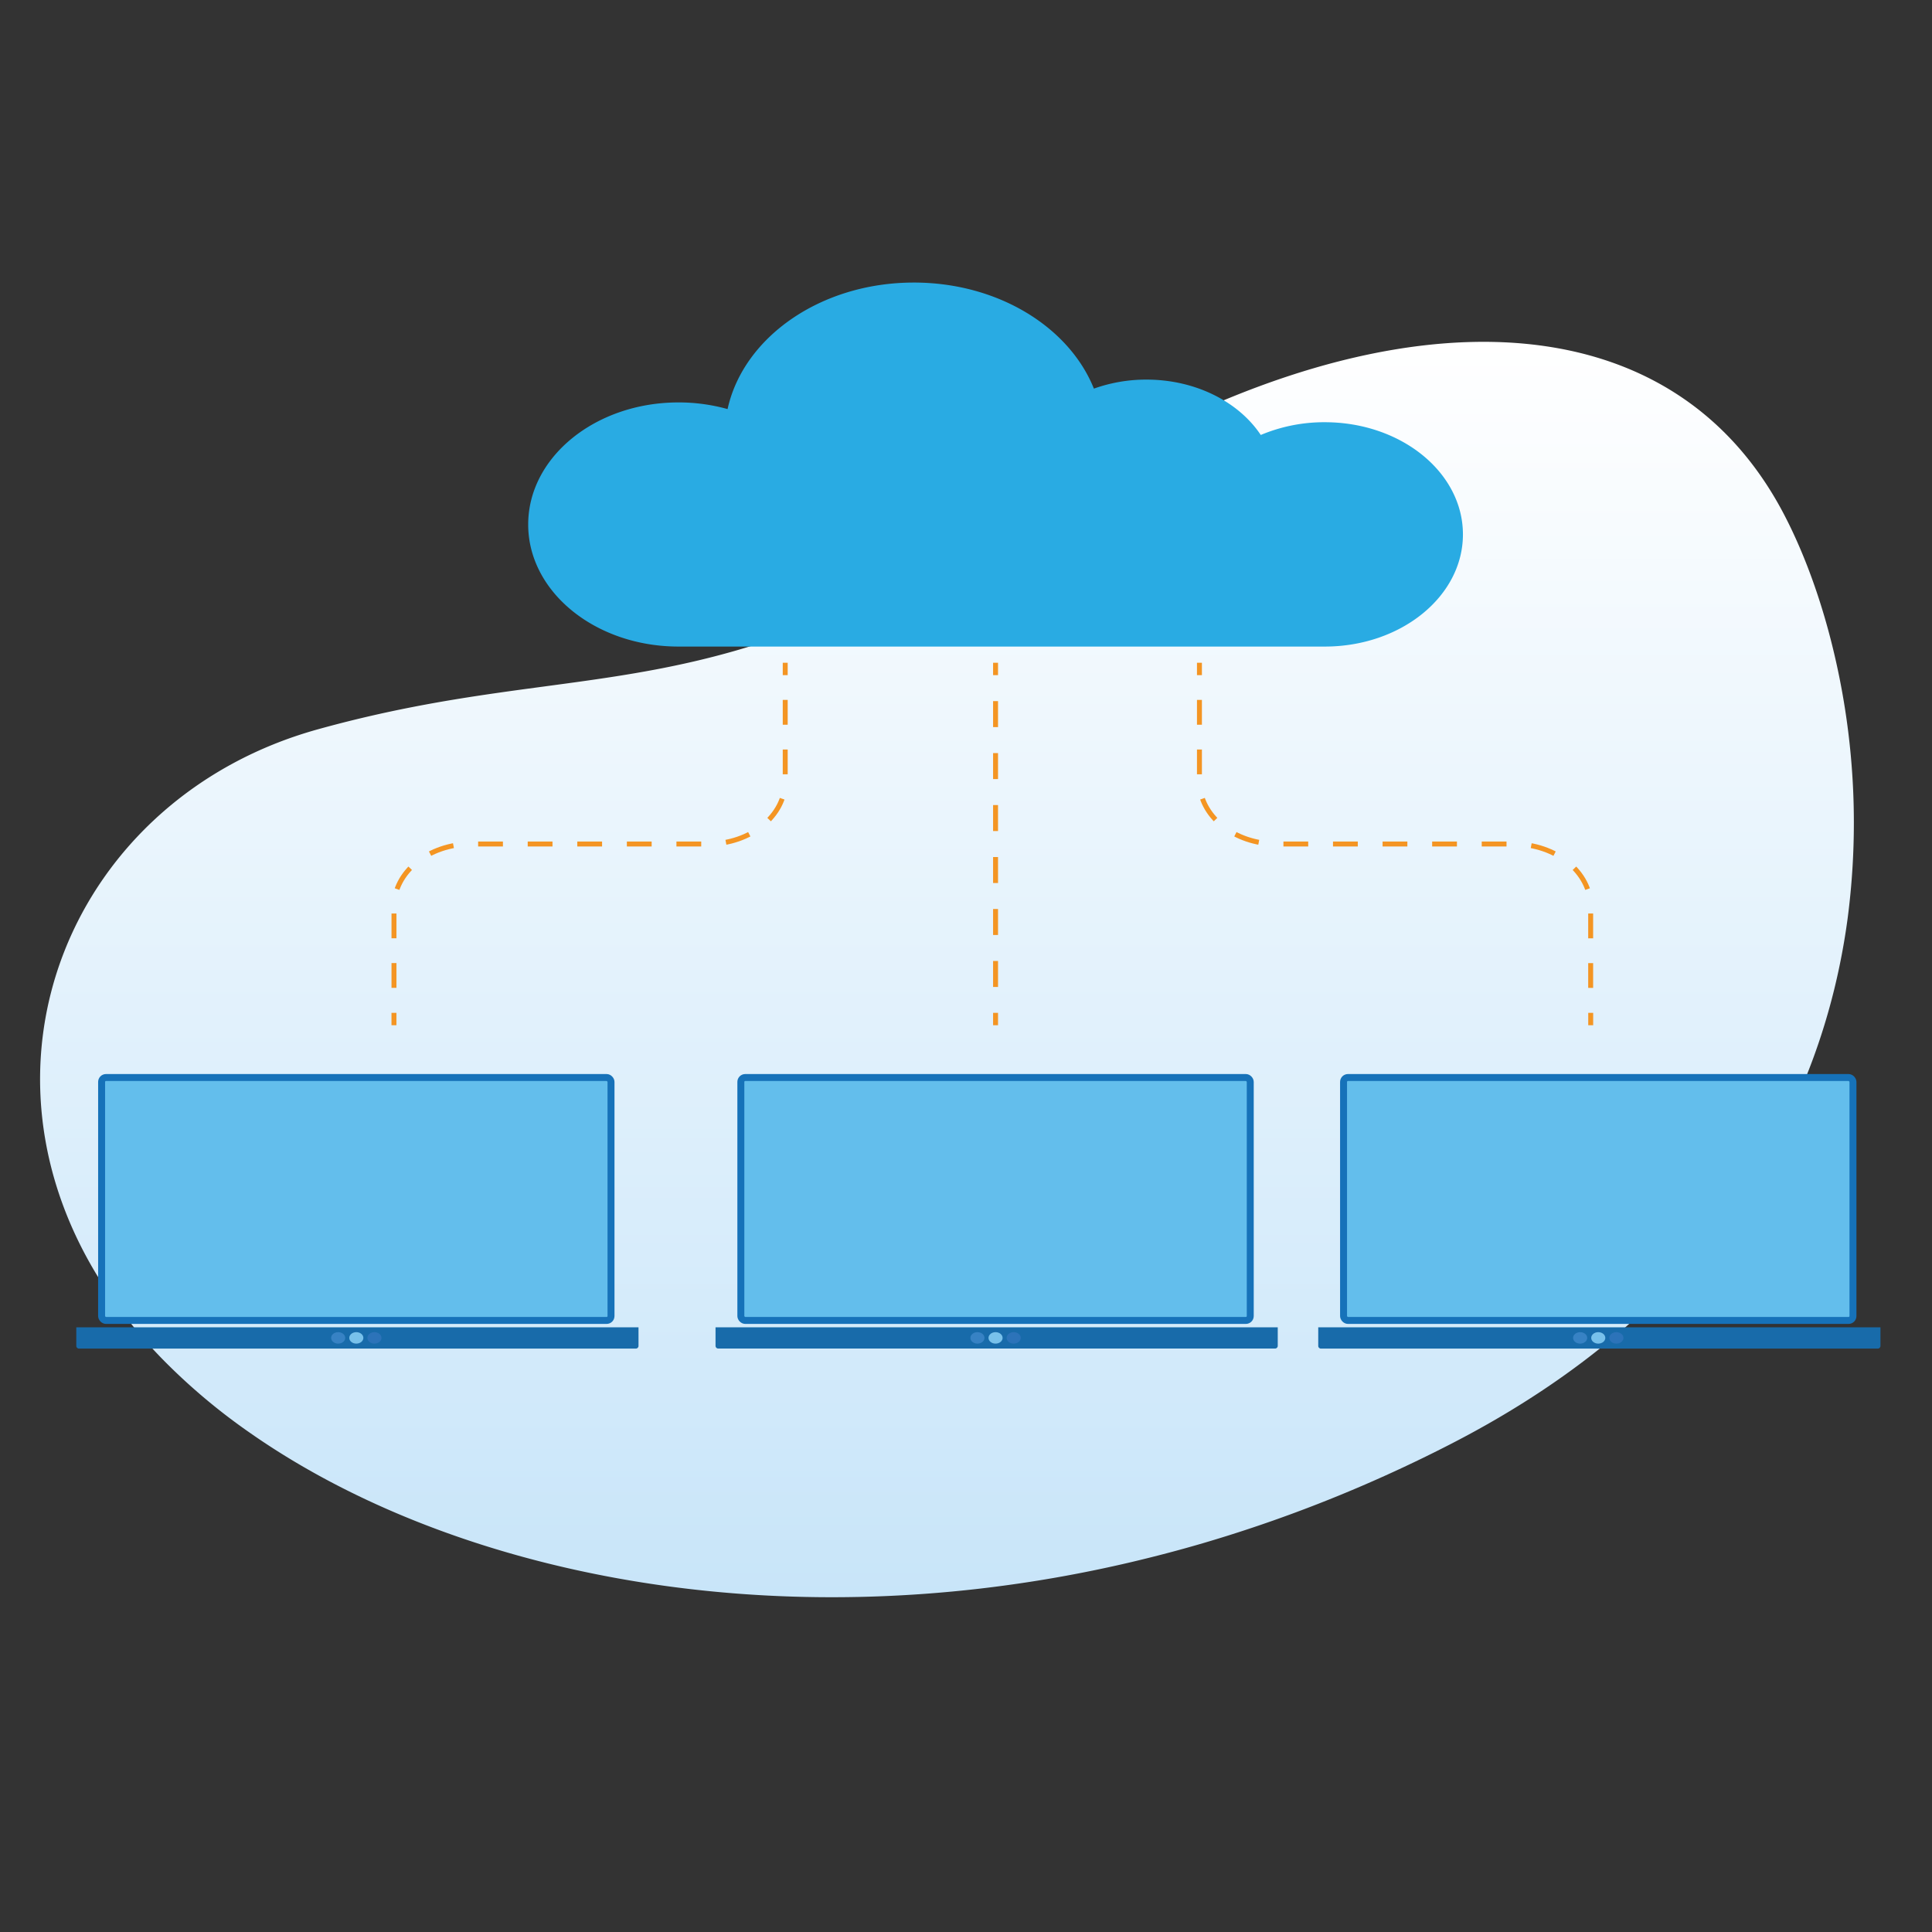 <svg id="Layer_1" data-name="Layer 1" xmlns="http://www.w3.org/2000/svg" xmlns:xlink="http://www.w3.org/1999/xlink" viewBox="0 0 1000 1000"><rect x="0" y="0" width="1000" height="1000" fill="#333333" stroke="none"/><defs><style>.cls-1{fill:url(#linear-gradient);}.cls-2{fill:#29abe3;}.cls-3,.cls-4,.cls-5{fill:none;stroke:#f49523;stroke-width:2.56px;}.cls-3,.cls-4,.cls-5,.cls-6{stroke-miterlimit:10;}.cls-4{stroke-dasharray:13.45 13.45;}.cls-5{stroke-dasharray:12.83 12.83;}.cls-6{fill:#63beec;stroke:#1672b9;stroke-width:3.6px;}.cls-7{fill:#186baa;}.cls-8{fill:#3782c4;}.cls-9{fill:#78c1eb;}.cls-10{fill:#2c73b9;}</style><linearGradient id="linear-gradient" x1="490.17" y1="826.73" x2="490.17" y2="176.93" gradientUnits="userSpaceOnUse"><stop offset="0" stop-color="#c8e5f9"/><stop offset="1" stop-color="#fff"/></linearGradient></defs><path class="cls-1" d="M956.29,475.66c-13.09,96.91-67.78,201.21-205.66,271.9-4.74,2.44-9.46,4.79-14.21,7.11q-9.75,4.74-19.53,9.15a727,727,0,0,1-93.73,34.79q-9.51,2.79-18.94,5.27t-18.63,4.65a685.89,685.89,0,0,1-78.48,13.75C355.81,839.79,218.62,804,129.56,741.76a315.77,315.77,0,0,1-44.22-37,248.44,248.44,0,0,1-29.95-36.57C-22.22,552,37.68,412.68,164.53,377.49c139.06-38.58,204.17-5.71,366.11-114.3s325.18-121.34,391.27.25c11,20.31,21.37,47.47,28.41,79A381.25,381.25,0,0,1,956.29,475.66Z"/><path class="cls-2" d="M685.69,218.54a84.69,84.69,0,0,0-33.12,6.6c-11.36-17.06-33.6-28.66-59.18-28.66a80.37,80.37,0,0,0-27.19,4.67c-12.79-31.87-49.66-54.9-93.18-54.9-48.2,0-88.25,28.27-96.43,65.49a94.33,94.33,0,0,0-25.37-3.45c-43,0-77.83,28.29-77.83,63.19s34.85,63.18,77.83,63.18H685.69c39.5,0,71.52-26,71.52-58.06S725.19,218.54,685.69,218.54Z"/><line class="cls-3" x1="515.3" y1="343.04" x2="515.3" y2="349.45"/><line class="cls-4" x1="515.3" y1="362.9" x2="515.3" y2="517.53"/><line class="cls-3" x1="515.3" y1="524.25" x2="515.3" y2="530.66"/><line class="cls-3" x1="406.43" y1="343.04" x2="406.43" y2="349.45"/><path class="cls-5" d="M406.43,362.28v42.09c0,17.94-17.92,32.48-40,32.48H243.92c-22.09,0-40,14.54-40,32.48v48.5"/><line class="cls-3" x1="203.91" y1="524.25" x2="203.91" y2="530.66"/><line class="cls-3" x1="620.83" y1="343.04" x2="620.83" y2="349.45"/><path class="cls-5" d="M620.83,362.28v42.09c0,17.94,17.92,32.48,40,32.48h122.5c22.09,0,40,14.54,40,32.48v48.5"/><line class="cls-3" x1="823.35" y1="524.25" x2="823.35" y2="530.66"/><rect class="cls-6" x="52.59" y="557.72" width="263.67" height="125.74" rx="2.28"/><path class="cls-7" d="M39.49,687h291a0,0,0,0,1,0,0v9.64a1.39,1.39,0,0,1-1.39,1.39H40.88a1.39,1.39,0,0,1-1.39-1.39V687a0,0,0,0,1,0,0Z"/><ellipse class="cls-8" cx="175.04" cy="692.49" rx="3.65" ry="2.97"/><ellipse class="cls-9" cx="184.43" cy="692.49" rx="3.65" ry="2.97"/><ellipse class="cls-10" cx="193.81" cy="692.49" rx="3.65" ry="2.97"/><rect class="cls-6" x="383.46" y="557.72" width="263.67" height="125.74" rx="2.28"/><path class="cls-7" d="M370.36,687h291a0,0,0,0,1,0,0v9.64A1.39,1.39,0,0,1,660,698H371.75a1.39,1.39,0,0,1-1.39-1.39V687A0,0,0,0,1,370.36,687Z"/><ellipse class="cls-8" cx="505.92" cy="692.49" rx="3.65" ry="2.97"/><ellipse class="cls-9" cx="515.3" cy="692.49" rx="3.65" ry="2.97"/><ellipse class="cls-10" cx="524.68" cy="692.49" rx="3.65" ry="2.97"/><rect class="cls-6" x="695.42" y="557.72" width="263.67" height="125.74" rx="2.28"/><path class="cls-7" d="M682.32,687h291a0,0,0,0,1,0,0v9.64a1.39,1.39,0,0,1-1.39,1.39H683.71a1.39,1.39,0,0,1-1.39-1.39V687A0,0,0,0,1,682.32,687Z"/><ellipse class="cls-8" cx="817.88" cy="692.49" rx="3.65" ry="2.97"/><ellipse class="cls-9" cx="827.26" cy="692.49" rx="3.65" ry="2.97"/><ellipse class="cls-10" cx="836.64" cy="692.49" rx="3.65" ry="2.97"/></svg>